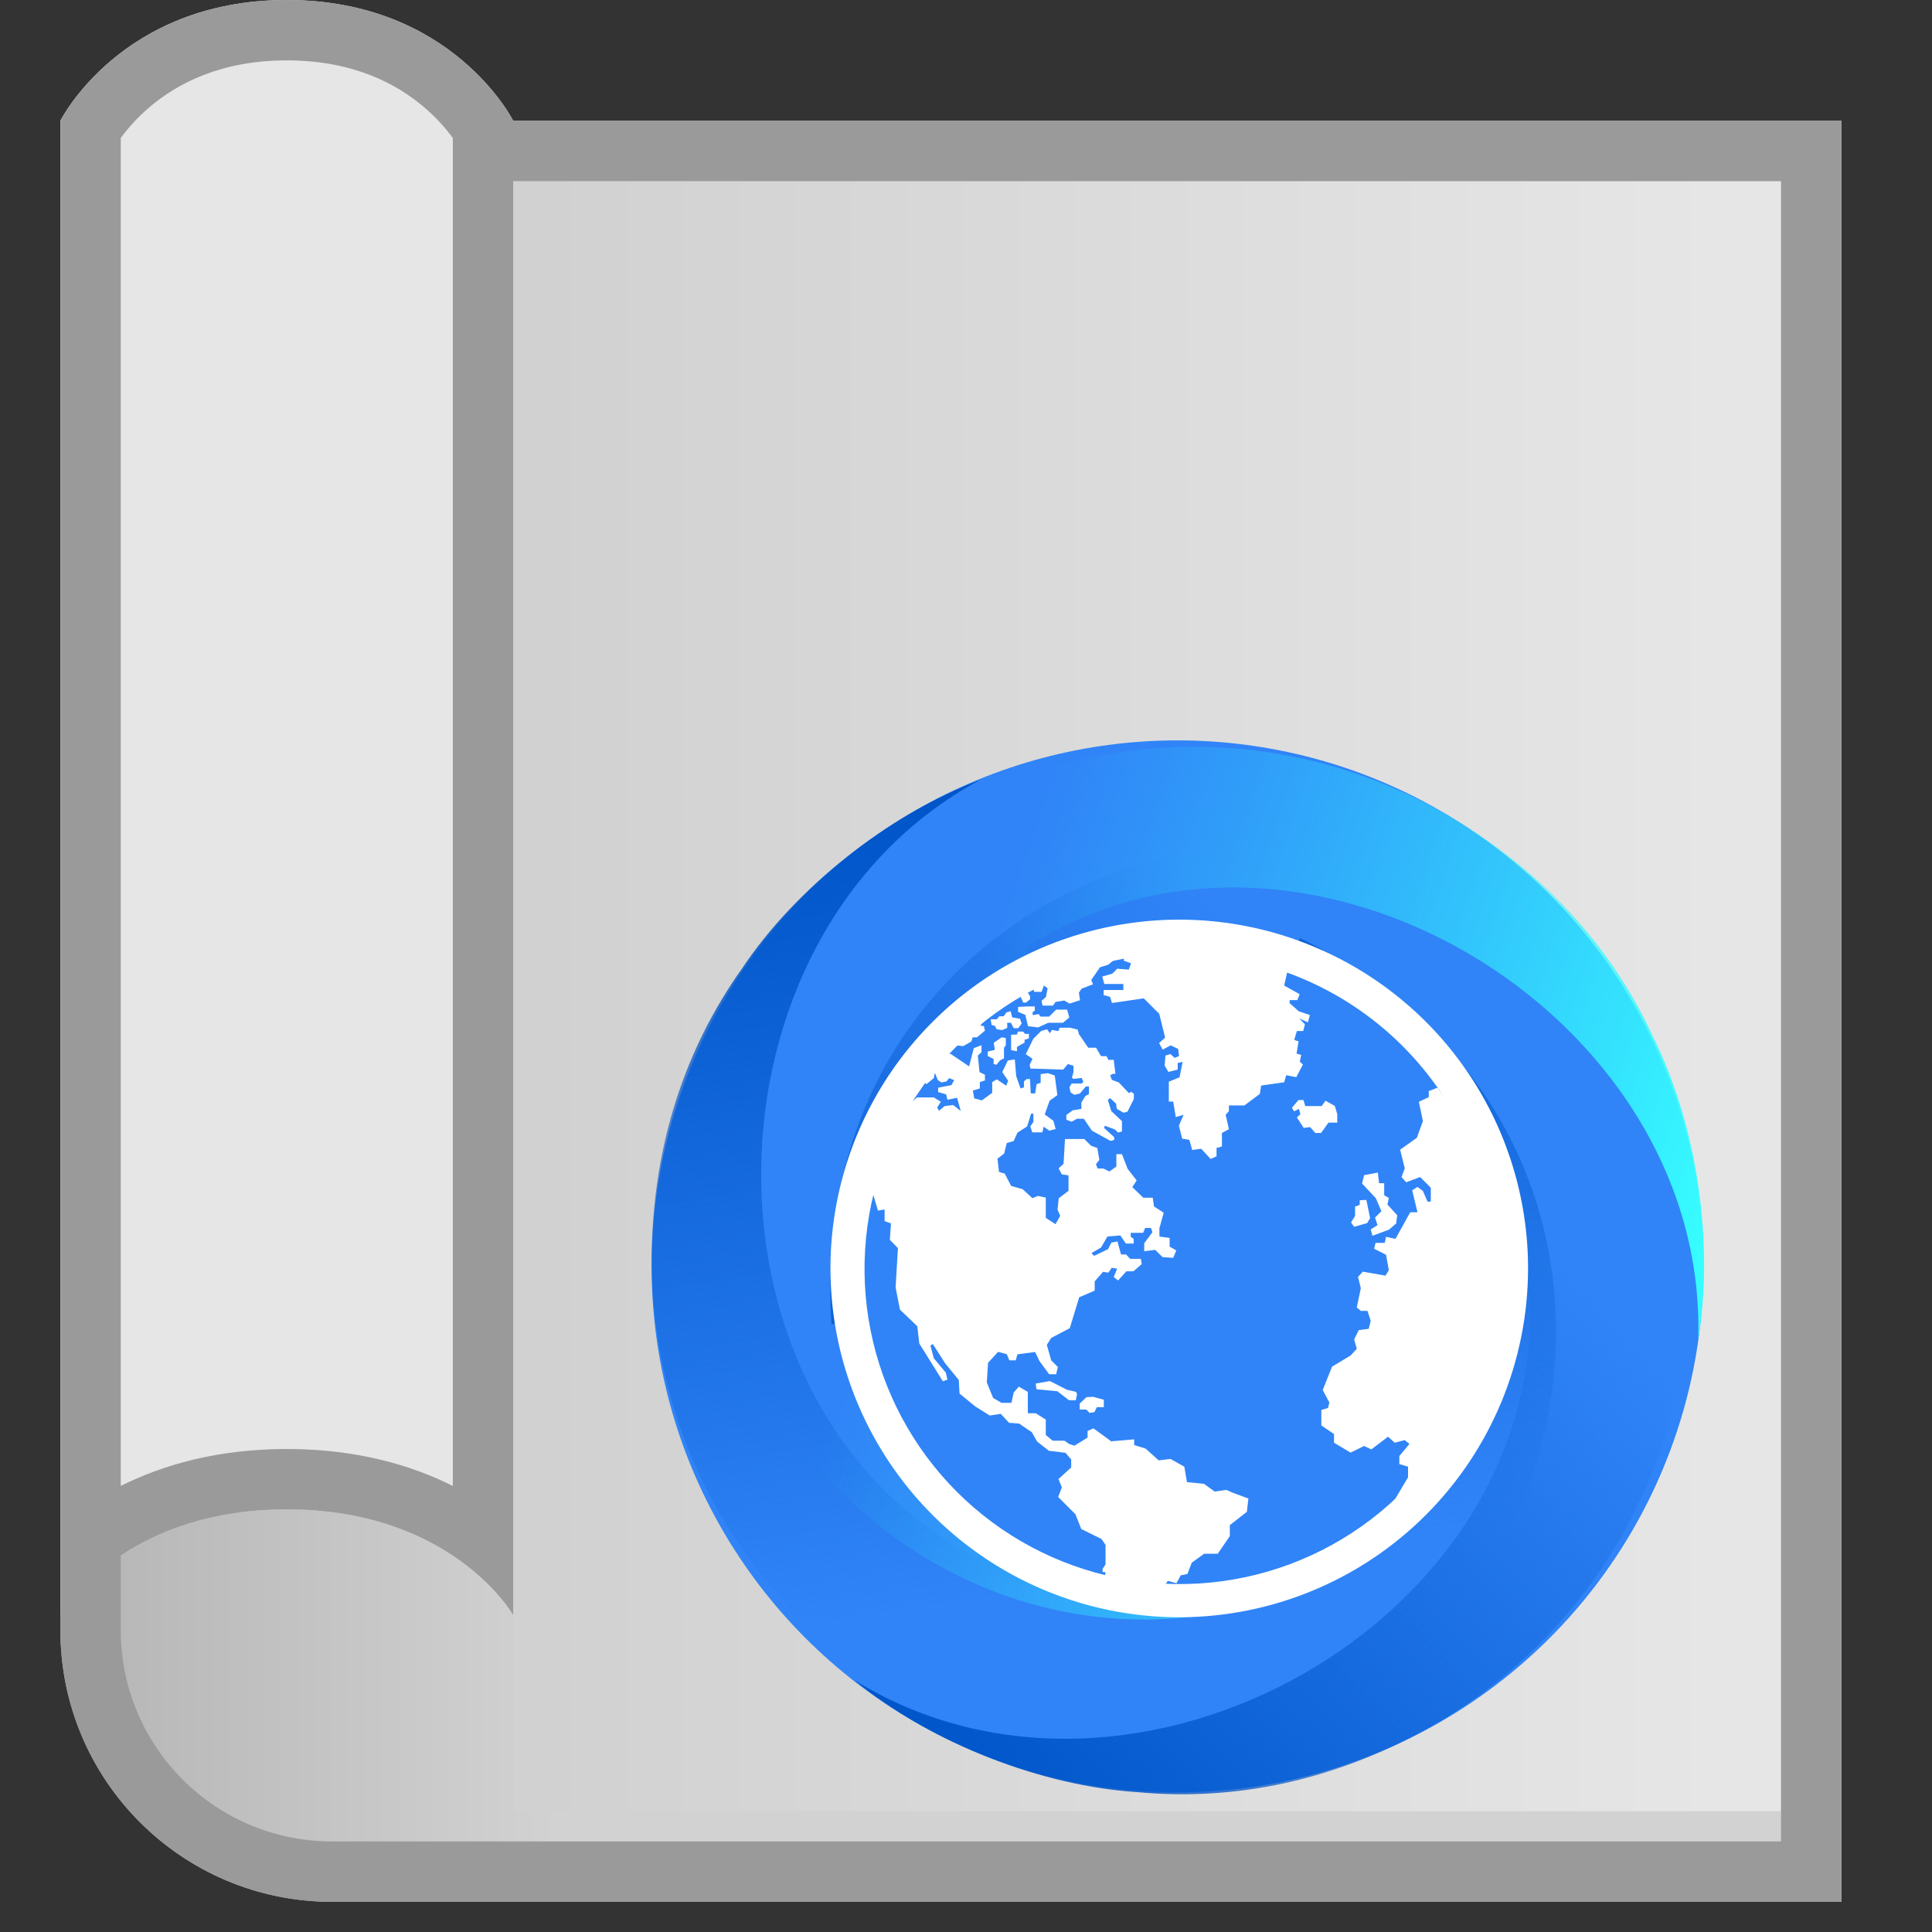 <svg width="64" height="64" viewBox="0 0 64 64" fill="none" xmlns="http://www.w3.org/2000/svg">
<rect x="0" y="0" width="64" height="64" fill="#333333" stroke="none"/>
<path d="M2 4H61V63H11C6.029 63 2 58.971 2 54V4Z" fill="url(#paint0_linear_3940_8347)"/>
<rect x="17" y="6" width="42" height="54" fill="url(#paint1_linear_3940_8347)"/>
<ellipse cx="39.008" cy="41.949" rx="17.423" ry="17.423" fill="#3084F7"/>
<path d="M43.065 31.078L41.582 33.44C43.224 34.064 44.646 35.158 45.669 36.586C45.786 36.755 45.899 36.924 46.008 37.102L46.04 37.15C46.141 37.315 46.233 37.484 46.322 37.657C46.322 37.686 46.354 37.714 46.366 37.742C46.451 37.903 46.523 38.068 46.596 38.233C46.612 38.276 46.631 38.318 46.652 38.358C46.717 38.516 46.773 38.677 46.83 38.838C46.83 38.89 46.87 38.943 46.886 38.999C46.938 39.156 46.979 39.313 47.019 39.47C47.04 39.532 47.058 39.596 47.071 39.66C47.112 39.817 47.14 39.974 47.168 40.131C47.168 40.2 47.196 40.268 47.208 40.34C47.237 40.502 47.253 40.671 47.269 40.836L47.293 41.037C47.293 41.271 47.321 41.509 47.321 41.746C47.321 44.109 46.383 46.374 44.711 48.045C43.04 49.715 40.774 50.654 38.411 50.654C37.87 50.654 37.33 50.604 36.798 50.505C36.629 50.472 36.46 50.436 36.295 50.396L36.202 50.376C36.049 50.336 35.896 50.291 35.743 50.243L35.67 50.223C35.317 50.109 34.971 49.975 34.634 49.82L34.679 49.84L32.38 51.615C22.709 46.653 22.91 30.962 32.478 25.83C29.355 27.013 26.333 29.459 24.578 32.086C22.645 34.808 21.678 37.955 21.592 41.293C21.505 44.63 22.415 47.917 24.204 50.736C25.994 53.555 28.582 55.777 31.64 57.12L31.821 57.196L32.136 57.325L32.539 57.474L32.841 57.583L33.244 57.724L33.526 57.813L33.973 57.941L34.231 58.01L34.715 58.127L34.945 58.175L35.469 58.28H35.537C36.224 58.399 36.917 58.476 37.613 58.51C37.881 58.526 38.15 58.534 38.419 58.534C38.681 58.534 38.943 58.534 39.2 58.514L39.603 58.485L39.918 58.461C40.103 58.461 40.293 58.425 40.478 58.401H40.611C40.825 58.373 41.038 58.34 41.248 58.304C53.221 54.404 55.924 37.38 43.065 31.078Z" fill="url(#paint2_linear_3940_8347)"/>
<path d="M27.545 43.859L30.332 43.963C30.052 42.229 30.289 40.45 31.014 38.851C31.102 38.665 31.192 38.483 31.291 38.3L31.317 38.248C31.409 38.078 31.509 37.913 31.615 37.749C31.64 37.735 31.648 37.693 31.666 37.669C31.763 37.515 31.87 37.369 31.977 37.224C32.006 37.188 32.032 37.151 32.057 37.113C32.161 36.978 32.272 36.849 32.383 36.719C32.429 36.693 32.454 36.632 32.495 36.59C32.605 36.466 32.721 36.353 32.837 36.239C32.88 36.19 32.926 36.143 32.974 36.099C33.09 35.986 33.212 35.883 33.334 35.78C33.393 35.745 33.439 35.687 33.495 35.64C33.621 35.535 33.759 35.436 33.894 35.34L34.057 35.218C34.259 35.101 34.451 34.958 34.657 34.839C36.702 33.658 39.134 33.338 41.416 33.95C43.698 34.562 45.644 36.056 46.826 38.102C47.096 38.571 47.323 39.063 47.503 39.573C47.559 39.736 47.613 39.901 47.66 40.064L47.689 40.154C47.731 40.307 47.769 40.462 47.804 40.618L47.823 40.691C47.901 41.054 47.958 41.421 47.992 41.79L47.987 41.741L50.674 42.844C51.212 53.701 37.523 61.372 28.294 55.652C30.88 57.766 34.509 59.159 37.662 59.366C40.986 59.679 44.195 58.943 47.128 57.349C50.062 55.755 52.454 53.324 54 50.364C55.547 47.405 56.177 44.053 55.811 40.733L55.786 40.538L55.741 40.201L55.668 39.778L55.611 39.461L55.532 39.042L55.468 38.753L55.356 38.301L55.286 38.044L55.145 37.567L55.072 37.343L54.901 36.837L54.867 36.778C54.627 36.124 54.347 35.485 54.028 34.866C53.908 34.625 53.78 34.388 53.646 34.156C53.515 33.929 53.384 33.702 53.238 33.489L53.012 33.154L52.834 32.894C52.741 32.733 52.615 32.587 52.501 32.439L52.435 32.323C52.303 32.153 52.169 31.984 52.032 31.82C42.669 23.401 26.574 29.572 27.545 43.859Z" fill="url(#paint3_linear_3940_8347)"/>
<path d="M46.417 50.915L45.113 48.45C43.751 49.56 42.093 50.244 40.345 50.416C40.14 50.433 39.937 50.446 39.729 50.452L39.671 50.455C39.478 50.46 39.285 50.456 39.09 50.446C39.066 50.432 39.026 50.445 38.995 50.442C38.813 50.434 38.634 50.415 38.455 50.395C38.409 50.388 38.364 50.383 38.318 50.381C38.15 50.359 37.982 50.327 37.814 50.295C37.769 50.269 37.703 50.278 37.647 50.264C37.484 50.23 37.328 50.187 37.172 50.143C37.108 50.13 37.044 50.114 36.982 50.094C36.825 50.05 36.675 49.996 36.525 49.942C36.466 49.908 36.392 49.898 36.324 49.872C36.17 49.816 36.015 49.745 35.864 49.677L35.678 49.597C35.475 49.48 35.255 49.386 35.05 49.267C33.004 48.086 31.511 46.14 30.9 43.857C30.289 41.575 30.609 39.143 31.791 37.096C32.061 36.628 32.374 36.185 32.726 35.775C32.839 35.644 32.955 35.516 33.072 35.393L33.136 35.323C33.247 35.21 33.362 35.1 33.481 34.991L33.535 34.938C33.809 34.689 34.099 34.457 34.401 34.243L34.362 34.271L33.974 31.393C43.107 25.498 56.594 33.518 56.255 44.37C56.793 41.074 56.185 37.234 54.788 34.4C53.396 31.365 51.154 28.955 48.307 27.211C45.461 25.468 42.159 24.611 38.823 24.752C35.487 24.892 32.268 26.023 29.577 28L29.42 28.119L29.151 28.326L28.82 28.601L28.575 28.808L28.251 29.087L28.034 29.287L27.698 29.61L27.51 29.799L27.167 30.159L27.01 30.334L26.657 30.735L26.623 30.795C26.177 31.329 25.764 31.891 25.387 32.477C25.238 32.702 25.097 32.931 24.963 33.163C24.832 33.39 24.701 33.617 24.589 33.85L24.412 34.214L24.276 34.498C24.183 34.658 24.12 34.841 24.048 35.013L23.982 35.128C23.899 35.328 23.82 35.529 23.747 35.728C21.137 48.047 34.529 58.9 46.417 50.915Z" fill="url(#paint4_linear_3940_8347)"/>
<ellipse cx="39.009" cy="41.949" rx="11.265" ry="11.265" fill="#3084F7"/>
<path d="M49.166 37.327C50.217 39.518 50.531 41.989 50.061 44.373C49.59 46.756 48.361 48.923 46.556 50.552L46.35 50.614L46.13 50.501V49.8L46.643 48.939V48.586L46.355 48.499V48.233L46.689 47.833L46.535 47.705L46.202 47.792L45.981 47.593L45.427 48.013L45.186 47.9L44.74 48.12L44.191 47.792V47.506L43.771 47.219V46.707L43.991 46.641L44.038 46.461L43.817 46.047L44.125 45.273L44.745 44.9L44.945 44.679L44.858 44.372L45.012 44.06L45.34 44.019L45.407 43.753L45.299 43.425H45.079L44.945 43.312L45.079 42.672L44.986 42.299L45.145 42.125L45.894 42.258L46.007 42.078L45.914 41.566L45.52 41.367L45.566 41.172H45.873L45.914 40.972L46.227 41.039L46.715 40.158H46.956L46.781 39.431L46.956 39.319L47.135 39.452L47.289 39.805H47.397V39.344L47.043 38.991L46.581 39.165L46.427 38.991L46.535 38.704L46.381 38.085L46.935 37.691L47.135 37.138L47.002 36.498L47.33 36.344V36.144L47.617 36.032L47.996 36.544L48.171 36.452L48.771 37.475L49.058 37.23L49.166 37.327ZM35.678 46.19L35.638 46.385H35.412L35.027 46.087L34.335 46.021L34.309 45.831L34.781 45.75L35.34 46.036L35.648 46.108L35.678 46.19ZM35.991 46.282L35.766 46.497V46.692H35.981L36.094 46.804L36.253 46.779L36.335 46.615H36.566V46.369L36.217 46.272L35.991 46.282ZM27.889 39.851C28.086 38.907 28.406 37.993 28.843 37.133L28.878 37.102L29.299 36.892L29.771 36.851L29.991 36.441L30.191 36.518L30.381 36.354H30.935L31.166 36.498L31.043 36.692L31.109 36.795L31.289 36.641L31.576 36.605L31.827 36.805L31.704 36.364L31.386 36.431L31.34 36.252L31.078 36.175V36.032L31.52 35.945L31.607 35.781L31.442 35.714L31.355 35.822L31.186 35.858L31.068 35.781L30.966 35.535L30.935 35.714L30.689 35.914L30.571 35.801L30.689 35.351L31.099 34.951L31.489 34.91L32.104 35.325L32.258 34.721L32.514 34.624V34.854L32.391 34.967L32.448 35.515L32.627 35.602V35.791L32.458 35.847V36.057L32.227 36.124L32.273 36.385L32.525 36.452L32.868 36.201V35.847L33.022 35.755L33.33 35.965L33.396 35.801L33.202 35.515L33.386 35.13L33.617 35.095L33.663 35.648L33.807 36.057L33.919 36.021V35.822L34.012 35.745H34.12L34.145 36.221H34.289L34.34 35.914L34.473 35.868V35.581L34.714 35.55L34.94 35.627L35.027 36.277L34.771 36.462L34.607 36.917L34.894 37.127L34.971 37.399L34.761 37.455L34.571 37.322L34.53 37.511H34.196L34.13 37.312L34.232 37.168V36.892H34.155L34.027 37.312L33.704 37.522L33.581 37.798L33.35 37.865L33.263 38.213L33.043 38.382L33.094 38.822L33.284 38.878L33.494 39.283L33.879 39.396L34.202 39.693L34.376 39.616L34.643 39.672V40.343L34.966 40.553L35.12 40.276L35.032 40.066L35.073 39.693L35.396 39.447V38.935L35.176 38.904L35.068 38.704L35.232 38.551L35.279 37.731H35.919L36.14 37.952L36.35 38.029L36.417 38.423L36.304 38.566L36.361 38.709H36.55L36.75 38.807L36.981 38.643V38.233H37.166L37.355 38.72L37.653 39.104L37.509 39.324L37.873 39.677H38.186L38.227 39.964L38.55 40.174L38.407 40.686V40.962L38.745 41.008V41.295L38.966 41.423L38.863 41.669L38.509 41.643L38.268 41.403L37.904 41.449V41.182L38.176 40.819L38.125 40.676H37.935L37.868 40.839H37.458V40.972L37.555 41.039V41.193H37.294L37.114 40.926L36.684 40.962L36.473 41.326L36.155 41.51L36.243 41.602L36.704 41.382L36.817 41.162L37.017 41.126L37.135 41.556H37.304L37.438 41.7H37.791L37.822 41.874L37.545 42.114H37.314L37.038 42.416L36.894 42.304L37.007 42.027L36.827 41.997L36.714 42.16L36.54 42.13L36.263 42.447V42.754L35.75 42.974L35.438 43.998L34.822 44.321L34.678 44.551L34.822 45.063L35.043 45.284L34.986 45.524H34.755L34.432 45.084L34.289 44.787L33.704 44.864L33.648 45.063H33.437L33.35 44.859L33.063 44.782L32.73 45.145L32.689 45.796L32.899 46.308L33.176 46.471H33.504L33.581 46.128L33.75 45.934L34.048 46.108V46.815H34.309L34.643 47.025V47.536L34.873 47.726H35.263L35.417 47.833L35.591 47.89L36.027 47.623V47.403L36.222 47.316L36.812 47.746L37.571 47.68V47.869L37.95 47.987L38.381 48.376L38.776 48.33L39.232 48.586L39.32 49.098L39.884 49.154L40.237 49.41L40.622 49.354L40.843 49.451L41.355 49.641L41.304 50.081L40.74 50.522V50.885L40.34 51.469H39.889L39.478 51.766L39.335 52.139L39.114 52.185L38.971 52.447L38.684 52.37L38.463 52.703H38.109L37.596 52.964L37.33 53.286L36.955 53.261L36.648 53.153L36.689 52.8L36.468 52.646V52.477L36.612 52.349V52.073H36.525V51.97L36.622 51.827V51.177L36.489 50.982L35.817 50.65L35.627 50.163L35.053 49.59L35.176 49.272L35.063 48.996L35.484 48.612V48.345L35.294 48.125L34.745 48.059L34.355 47.752L34.181 47.444L33.761 47.158L33.427 47.132L33.15 46.835L32.786 46.891L32.299 46.584L31.786 46.164L31.761 45.714L31.309 45.161L30.899 44.521L30.822 44.577L30.935 44.997L31.33 45.468L31.386 45.703L31.232 45.755L30.453 44.505L30.386 43.932L29.812 43.384L29.668 42.647L29.745 41.346L29.478 41.07L29.514 40.527L29.304 40.45V40.066L29.084 40.102L28.827 39.242L28.473 39.283L28.253 39.616L28.319 39.979L28.145 40.056L28.022 39.693L27.889 39.851ZM34.489 34.153L34.232 34.409L33.981 34.921L34.202 35.074L34.109 35.279L34.135 35.397L35.217 35.433L35.376 35.248L35.56 35.305V35.515L35.509 35.699L35.56 35.74L35.827 35.709L35.889 35.827L35.837 35.893H35.499L35.427 36.016L35.463 36.185L35.586 36.267L35.771 36.226L35.971 35.991H36.073V36.242L35.955 36.308L35.822 36.523V36.733L35.54 36.779L35.325 36.933V37.092L35.499 37.158L35.678 37.061H35.904L36.171 37.455L36.786 37.793L36.909 37.762V37.67L36.571 37.363L36.602 37.291L36.93 37.414L37.038 37.517L37.166 37.481V37.138L36.812 36.805L36.699 36.441L36.771 36.375L36.971 36.559L36.996 36.733L37.222 36.861L37.35 36.825L37.56 36.405V36.231L37.473 36.17L37.397 36.211L37.063 35.858L36.832 35.771L36.776 35.622L36.868 35.571H36.95L36.894 35.11H36.719L36.653 34.987H36.473L36.309 34.706H36.048L35.74 34.255L35.699 34.106L35.453 34.045H35.104L35.058 34.158L34.848 34.117L34.781 34.229L34.684 34.096L34.489 34.153ZM33.494 34.276V34.788L33.689 34.823V34.68L33.94 34.537V34.444L34.084 34.398V34.25H33.955L33.894 34.173H33.719L33.689 34.27L33.494 34.276ZM33.186 34.362L32.919 34.542L32.955 34.777L32.719 34.834V34.982L32.914 35.079V35.243L33.007 35.274L33.13 35.125L33.258 35.059V34.716L33.319 34.624V34.388L33.186 34.362ZM32.494 33.82C32.499 33.874 32.499 33.929 32.494 33.984H32.591L32.627 34.142L32.366 34.362H32.222L32.176 34.501L31.909 34.654L31.663 34.629L31.637 34.521H31.484L31.335 34.357V34.286L31.525 34.209L31.843 33.881L32.13 34.137L32.273 34.112L32.304 33.84L32.427 33.784L32.494 33.82ZM33.478 33.497L33.53 33.702L33.791 33.748L33.843 33.907L33.73 34.06H33.581L33.489 33.881H33.366V34.05L33.202 34.122L33.017 34.096L32.95 33.978L32.848 33.953L32.817 33.764H33.022L33.104 33.666H33.248L33.34 33.538L33.478 33.497ZM33.555 32.837C33.591 32.867 33.591 32.893 33.627 32.96L33.591 33.139L33.463 33.18L33.268 33.072V32.939L33.432 32.837H33.555ZM33.945 32.734C34.01 32.822 34.07 32.912 34.125 33.006V33.098L33.991 33.211H33.894L33.817 33.036V32.801L33.945 32.734ZM34.063 33.339H34.279V33.477L34.207 33.528V33.625L34.412 33.594L34.463 33.676H34.755L34.986 33.446H35.35L35.422 33.707L35.212 33.881H34.725L34.386 34.035L34.053 33.994L33.966 33.62L33.725 33.518V33.354L34.063 33.339ZM38.971 30.901C39.69 30.902 40.408 30.97 41.114 31.106L41.458 31.618L41.622 31.7L41.755 31.475L41.986 31.521V31.838L42.109 31.884L42.207 31.644L42.873 31.808L42.971 32.064L42.638 32.217L42.54 32.647L43.053 32.934L42.976 33.129H42.72V33.231L43.027 33.502L43.391 33.625L43.325 33.866L43.038 33.738L43.227 33.932L43.171 34.153H42.961L42.873 34.45L43.017 34.496L42.95 34.9L43.104 34.946L43.058 35.166L43.161 35.264L42.94 35.684L42.607 35.617L42.54 35.852L41.776 35.96L41.735 36.236L41.222 36.62H40.709V36.81L40.602 36.928L40.709 37.404L40.478 37.532V37.977L40.299 38.029V38.305L40.104 38.392L39.791 38.054L39.494 38.095L39.397 37.757L39.161 37.721L39.053 37.291L39.207 36.928L38.95 37.005L38.863 36.492H38.719V35.832L39.073 35.689L39.176 35.177L39.012 35.212V35.433L38.704 35.509L38.581 35.3L38.607 34.967L38.771 34.916L38.914 35.044L39.058 34.982L39.027 34.746L38.781 34.629L38.514 34.772L38.397 34.552L38.596 34.373L38.402 33.584L37.889 33.072L36.837 33.226L36.771 33.021L36.56 32.965V32.796H37.212V32.596H36.581L36.514 32.35L36.848 32.253L37.012 32.089L37.391 32.12L37.468 31.91L37.222 31.823L37.248 31.7L37.576 31.649L37.822 31.47L37.786 31.347L37.166 31.413V31.582L36.714 31.956L36.438 32.043L36.15 32.463L36.207 32.606L35.832 32.75L35.74 32.883L35.776 33.134L35.432 33.246L35.258 33.144L34.966 33.19L34.879 33.313H34.535L34.504 33.154L34.648 33.026L34.704 32.739L34.581 32.647L34.504 32.857H34.263L34.13 32.514L34.555 32.048L34.843 32.151L34.996 32.038L34.94 31.838L35.714 31.577L36.863 31.291L36.991 31.07C37.636 30.958 38.29 30.901 38.945 30.901H38.971ZM44.299 36.907V37.189H44.007L43.761 37.532H43.571L43.402 37.337L43.186 37.363L42.961 37.015L43.079 36.907L43.027 36.733L42.868 36.815L42.797 36.697L43.012 36.441H43.181L43.237 36.641H43.781L43.909 36.462L44.217 36.636L44.299 36.907ZM45.263 39.749L45.386 40.353L45.289 40.517L44.858 40.64L44.755 40.496L44.889 40.276V39.969L45.043 39.913V39.759L45.263 39.749ZM45.643 38.843L45.684 39.196H45.853V39.595L46.007 39.682L45.961 39.902L46.284 40.256L46.248 40.532L46.007 40.737L45.463 40.937L45.407 40.727L45.632 40.583L45.55 40.333L45.761 40.123L45.576 39.693L45.12 39.206L45.186 38.93L45.643 38.843Z" fill="white"/>
<path d="M39.079 53.574C36.793 53.576 34.558 52.901 32.656 51.633C30.754 50.366 29.27 48.562 28.394 46.451C27.517 44.34 27.286 42.016 27.73 39.774C28.174 37.532 29.273 35.471 30.889 33.854C32.504 32.236 34.563 31.134 36.805 30.688C39.046 30.24 41.37 30.468 43.483 31.343C45.595 32.217 47.4 33.697 48.671 35.598C49.941 37.498 50.619 39.733 50.619 42.019C50.616 45.08 49.4 48.015 47.237 50.181C45.074 52.347 42.14 53.567 39.079 53.574ZM39.079 31.593C37.014 31.593 34.996 32.205 33.279 33.353C31.562 34.5 30.223 36.13 29.433 38.038C28.643 39.946 28.436 42.045 28.839 44.071C29.242 46.096 30.236 47.956 31.696 49.417C33.157 50.877 35.017 51.871 37.042 52.274C39.068 52.677 41.167 52.47 43.075 51.68C44.983 50.89 46.613 49.551 47.761 47.834C48.908 46.117 49.52 44.099 49.52 42.034C49.52 39.265 48.42 36.609 46.462 34.651C44.504 32.693 41.848 31.593 39.079 31.593Z" fill="white"/>
<path d="M2 4C2 4 4 -9.22228e-10 9.5 0C15 9.22228e-10 17 4 17 4V53.5C17 53.5 15 50 9.5 50C4 50 2 53.5 2 53.5L2 4Z" fill="#E6E6E6"/>
<path fill-rule="evenodd" clip-rule="evenodd" d="M2 4C2 4 4 0 9.5 0C15 0 17 4 17 4H61V63H11C6.029 63 2 58.971 2 54V4ZM17 6V53.5C17 53.5 16.413 52.472 15 51.531C13.805 50.735 12.02 50 9.5 50C6.98 50 5.195 50.735 4 51.531V54C4 57.866 7.134 61 11 61H59V6H17ZM9.5 48C7.216 48 5.4 48.523 4 49.223V4.573L4.014 4.553C4.211 4.284 4.526 3.908 4.976 3.53C5.852 2.792 7.282 2 9.5 2C11.718 2 13.148 2.792 14.024 3.53C14.474 3.908 14.789 4.284 14.986 4.553L15 4.573V49.223C13.6 48.523 11.784 48 9.5 48Z" fill="#9A9A9A"/>
<defs>
<linearGradient id="paint0_linear_3940_8347" x1="3.439" y1="63" x2="18.5" y2="63" gradientUnits="userSpaceOnUse">
<stop stop-color="#B7B7B7"/>
<stop offset="1" stop-color="#D2D2D2"/>
</linearGradient>
<linearGradient id="paint1_linear_3940_8347" x1="18.024" y1="60" x2="56.951" y2="60" gradientUnits="userSpaceOnUse">
<stop stop-color="#D1D1D1"/>
<stop offset="1" stop-color="#E6E6E6"/>
</linearGradient>
<linearGradient id="paint2_linear_3940_8347" x1="32.054" y1="26.482" x2="36.352" y2="54.267" gradientUnits="userSpaceOnUse">
<stop stop-color="#0055C9"/>
<stop offset="0.932" stop-color="#0055C9" stop-opacity="0"/>
</linearGradient>
<linearGradient id="paint3_linear_3940_8347" x1="29.881" y1="57.09" x2="50.141" y2="37.626" gradientUnits="userSpaceOnUse">
<stop stop-color="#0055C9"/>
<stop offset="0.932" stop-color="#0055C9" stop-opacity="0"/>
</linearGradient>
<linearGradient id="paint4_linear_3940_8347" x1="56.287" y1="42.709" x2="29.97" y2="33.955" gradientUnits="userSpaceOnUse">
<stop stop-color="#37FFFF"/>
<stop offset="0.932" stop-color="#2EE6FF" stop-opacity="0"/>
</linearGradient>
</defs>
</svg>

